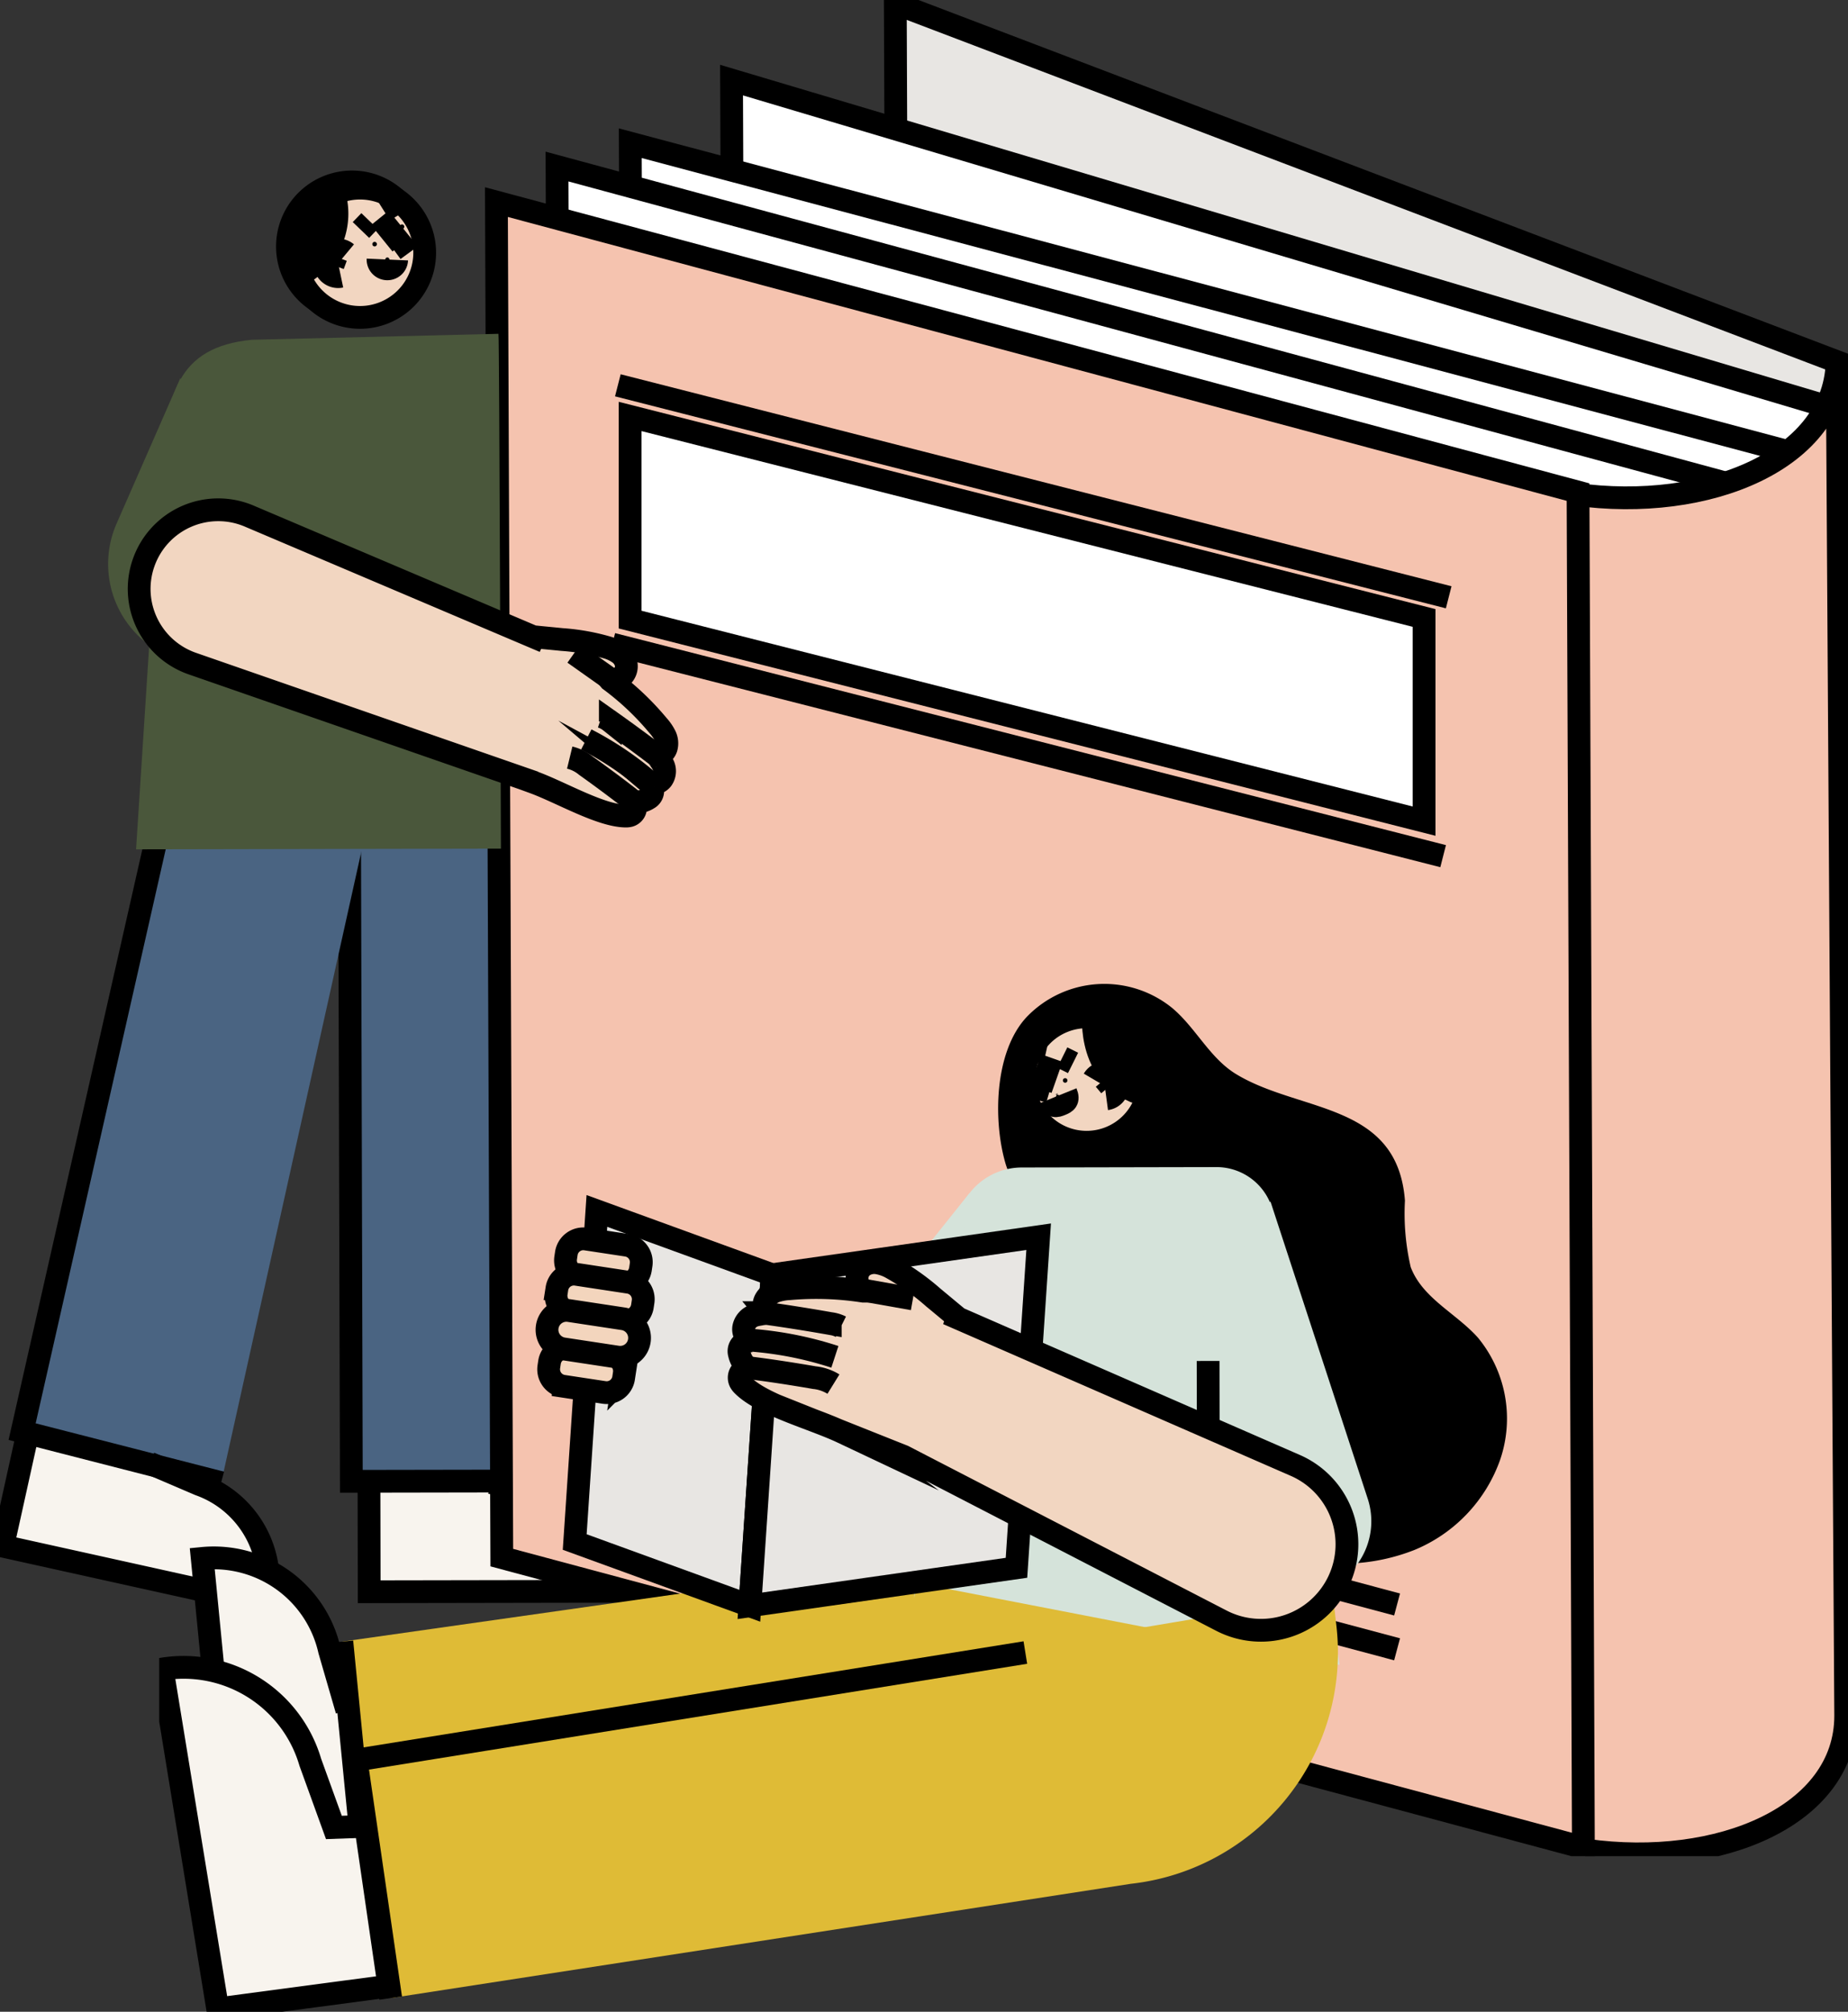 <svg xmlns="http://www.w3.org/2000/svg" xmlns:xlink="http://www.w3.org/1999/xlink" width="81.138" height="88.332" viewBox="0 0 81.138 88.332">
  <rect x="0" y="0" width="81.138" height="88.332" fill="#333333" stroke="none"/>
  <defs>
    <clipPath id="clip-path">
      <rect id="사각형_3946" data-name="사각형 3946" width="81.138" height="81.502" fill="none"/>
    </clipPath>
    <clipPath id="clip-path-2">
      <rect id="사각형_3970" data-name="사각형 3970" width="59.165" height="45.129" fill="none"/>
    </clipPath>
  </defs>
  <g id="그룹_5304" data-name="그룹 5304" transform="translate(-40 -900.668)">
    <g id="그룹_5221" data-name="그룹 5221" transform="translate(40 900.668)">
      <rect id="사각형_3945" data-name="사각형 3945" width="27.894" height="8.647" transform="translate(15.413 65.042) rotate(-90.102)" fill="#4a6482"/>
      <g id="그룹_5152" data-name="그룹 5152">
        <g id="그룹_5151" data-name="그룹 5151" clip-path="url(#clip-path)">
          <path id="패스_3896" data-name="패스 3896" d="M264.723,321.77l.009,4.879,11.444-.02a4.394,4.394,0,0,0-3.861-4.354l-2.264-.42" transform="translate(-248.523 -256.759)" fill="#f8f4ee"/>
          <path id="패스_3897" data-name="패스 3897" d="M264.723,321.77l.009,4.879,11.444-.02a4.394,4.394,0,0,0-3.861-4.354l-2.264-.42" transform="translate(-248.523 -256.759)" fill="none" stroke="#000" stroke-miterlimit="10" stroke-width="1"/>
          <path id="패스_3898" data-name="패스 3898" d="M282.44,183.862l.076,27.894,8.647-.015" transform="translate(-267.09 -146.714)" fill="none" stroke="#000" stroke-miterlimit="10" stroke-width="1"/>
          <path id="패스_3899" data-name="패스 3899" d="M.843,60.245,42.314,76.028,42.079,16.51.608.727Z" transform="translate(38.701 -0.58)" fill="#e8e6e3"/>
          <path id="패스_3900" data-name="패스 3900" d="M.843,60.245,42.314,76.028,42.079,16.51.608.727Z" transform="translate(38.701 -0.58)" fill="none" stroke="#000" stroke-miterlimit="10" stroke-width="1"/>
          <path id="패스_3901" data-name="패스 3901" d="M52.95,31.715,4.927,17.407l.235,59.518" transform="translate(27.192 -13.89)" fill="#fff"/>
          <path id="패스_3902" data-name="패스 3902" d="M52.95,31.715,4.927,17.407l.235,59.518" transform="translate(27.192 -13.89)" fill="none" stroke="#000" stroke-miterlimit="10" stroke-width="1"/>
          <path id="패스_3903" data-name="패스 3903" d="M64.621,44.61,13.981,31.122l.235,59.517" transform="translate(13.692 -24.834)" fill="#fff"/>
          <path id="패스_3904" data-name="패스 3904" d="M64.621,44.61,13.981,31.122l.235,59.517" transform="translate(13.692 -24.834)" fill="none" stroke="#000" stroke-miterlimit="10" stroke-width="1"/>
          <path id="패스_3905" data-name="패스 3905" d="M77.847,50.08l-51.321-13.9.235,59.517" transform="translate(-2.069 -28.867)" fill="#fff"/>
          <path id="패스_3906" data-name="패스 3906" d="M77.847,50.08l-51.321-13.9.235,59.517" transform="translate(-2.069 -28.867)" fill="none" stroke="#000" stroke-miterlimit="10" stroke-width="1"/>
          <path id="패스_3907" data-name="패스 3907" d="M.5,83.95c5.854.823,11.526-1.554,11.526-5.934l.375,59.57c0,4.38-5.545,6.728-11.4,5.905" transform="translate(68.636 -62.253)" fill="#f5c3af"/>
          <path id="패스_3908" data-name="패스 3908" d="M.5,83.95c5.854.823,11.526-1.554,11.526-5.934l.375,59.57c0,4.38-5.545,6.728-11.4,5.905" transform="translate(68.636 -62.253)" fill="none" stroke="#000" stroke-miterlimit="10" stroke-width="1"/>
          <path id="패스_3909" data-name="패스 3909" d="M57.736,103.441l47.488,12.733-.235-59.518L57.5,43.923Z" transform="translate(-35.704 -35.049)" fill="#f5c3af"/>
          <path id="패스_3910" data-name="패스 3910" d="M57.736,103.441l47.488,12.733-.235-59.518L57.5,43.923Z" transform="translate(-35.704 -35.049)" fill="none" stroke="#000" stroke-miterlimit="10" stroke-width="1"/>
          <path id="패스_3911" data-name="패스 3911" d="M322.406,203.98l8.741,2.243,6.286-28.311-8.882-1.06Z" transform="translate(-321.435 -141.12)" fill="#4a6482"/>
          <path id="패스_3912" data-name="패스 3912" d="M344.335,311.613l-1.09,4.928L354.8,319.1a4.546,4.546,0,0,0-2.918-5.265L349.7,312.9" transform="translate(-343.125 -248.654)" fill="#f8f4ee"/>
          <path id="패스_3913" data-name="패스 3913" d="M344.335,311.613l-1.09,4.928L354.8,319.1a4.546,4.546,0,0,0-2.918-5.265L349.7,312.9" transform="translate(-343.125 -248.654)" fill="none" stroke="#000" stroke-miterlimit="10" stroke-width="1"/>
          <path id="패스_3914" data-name="패스 3914" d="M359.663,176.852l-6.145,27.128,8.741,2.242" transform="translate(-352.547 -141.12)" fill="none" stroke="#000" stroke-miterlimit="10" stroke-width="1"/>
          <path id="패스_3915" data-name="패스 3915" d="M293.468,83.825l-.732,11.354,16.019-.031s-.065-22.605-.108-22.605l-10.831.262c-3.288.325-3.774,2.417-3.981,5.917Z" transform="translate(-286.762 -57.886)" fill="#4a573b"/>
          <path id="패스_3916" data-name="패스 3916" d="M308.586,40.249a3.336,3.336,0,1,0,3.48-3.184,3.336,3.336,0,0,0-3.48,3.184" transform="translate(-296.462 -29.573)"/>
          <path id="패스_3917" data-name="패스 3917" d="M309.309,43.592a2.838,2.838,0,1,0,2.961-2.709,2.838,2.838,0,0,0-2.961,2.709" transform="translate(-296.336 -32.62)" fill="#f2d6c1"/>
          <path id="패스_3918" data-name="패스 3918" d="M309.309,43.592a2.838,2.838,0,1,0,2.961-2.709A2.838,2.838,0,0,0,309.309,43.592Z" transform="translate(-296.336 -32.62)" fill="none" stroke="#000" stroke-miterlimit="10" stroke-width="1"/>
          <path id="패스_3919" data-name="패스 3919" d="M314.38,47.349l.939,1.16-.33.241" transform="translate(-297.698 -37.782)" fill="none" stroke="#000" stroke-miterlimit="10" stroke-width="1"/>
          <line id="선_770" data-name="선 770" x1="0.378" y2="0.392" transform="translate(15.848 9.706)" fill="none" stroke="#000" stroke-miterlimit="10" stroke-width="1"/>
          <line id="선_771" data-name="선 771" y1="0.269" x2="0.427" transform="translate(16.855 8.986)" fill="none" stroke="#000" stroke-miterlimit="10" stroke-width="1"/>
          <path id="패스_3920" data-name="패스 3920" d="M313.7,48.88a.1.1,0,1,0,.107-.1.1.1,0,0,0-.107.1" transform="translate(-296.149 -38.926)"/>
          <path id="패스_3921" data-name="패스 3921" d="M319.667,52.673a.1.1,0,1,0,.107-.1.1.1,0,0,0-.107.1" transform="translate(-303.319 -41.953)"/>
          <path id="패스_3922" data-name="패스 3922" d="M315.4,56.308a.409.409,0,1,0,.818.036" transform="translate(-298.802 -44.931)" fill="none" stroke="#000" stroke-miterlimit="10" stroke-width="1"/>
          <path id="패스_3923" data-name="패스 3923" d="M326.109,45.678a3.528,3.528,0,0,0,2.107-4.066,1.376,1.376,0,0,0-1.926.461c-.715,1.19-.18,3.6-.18,3.6" transform="translate(-313.013 -33.028)"/>
          <path id="패스_3924" data-name="패스 3924" d="M327.213,54.463a.585.585,0,1,0-.255,1.022" transform="translate(-311.992 -43.35)" fill="#f2d6c1"/>
          <path id="패스_3925" data-name="패스 3925" d="M327.213,54.463a.585.585,0,1,0-.255,1.022" transform="translate(-311.992 -43.35)" fill="none" stroke="#000" stroke-miterlimit="10" stroke-width="1"/>
          <line id="선_772" data-name="선 772" x1="0.133" y2="0.36" transform="translate(14.623 11.279)" fill="none" stroke="#000" stroke-miterlimit="10" stroke-width="1"/>
          <path id="패스_3926" data-name="패스 3926" d="M339.288,82.167l-2.8,6.389a4.416,4.416,0,0,0,3.679,6.174l4.434.368" transform="translate(-331.369 -65.566)" fill="#4a573b"/>
          <line id="선_773" data-name="선 773" x1="36.479" y1="9.308" transform="translate(27.127 16.918)" fill="none" stroke="#000" stroke-miterlimit="10" stroke-width="1"/>
          <line id="선_774" data-name="선 774" x1="36.479" y1="9.308" transform="translate(26.883 28.284)" fill="none" stroke="#000" stroke-miterlimit="10" stroke-width="1"/>
          <line id="선_775" data-name="선 775" x1="7.292" y1="1.946" transform="translate(54.048 70.472)" fill="none" stroke="#000" stroke-miterlimit="10" stroke-width="1"/>
          <line id="선_776" data-name="선 776" x1="7.292" y1="1.946" transform="translate(54.048 68.504)" fill="none" stroke="#000" stroke-miterlimit="10" stroke-width="1"/>
          <path id="패스_3927" data-name="패스 3927" d="M92.12,99.42l34.862,8.85V99.349L92.12,90.5Z" transform="translate(-64.456 -72.215)" fill="#fff"/>
          <path id="패스_3928" data-name="패스 3928" d="M92.12,99.42l34.862,8.85V99.349L92.12,90.5Z" transform="translate(-64.456 -72.215)" fill="none" stroke="#000" stroke-miterlimit="10" stroke-width="1"/>
          <path id="패스_3929" data-name="패스 3929" d="M256.864,113.125a3.472,3.472,0,0,1,4.67-2.052l12.475,5.3.006-.013c.4.042.811.078,1.216.12a9.483,9.483,0,0,1,2,.353,1.743,1.743,0,0,1,.516.249.776.776,0,0,1,.309.469.6.6,0,0,1-.728.688l.02.025a12.1,12.1,0,0,1,2.108,1.993,2.02,2.02,0,0,1,.308.448.746.746,0,0,1,.052.531.464.464,0,0,1-.393.329l-.054,0c.049,0,.081.05.105.093.063.11.149.205.2.319a.615.615,0,0,1-.045.639.476.476,0,0,1-.6.124l.027.023a.328.328,0,0,1,.129.2.379.379,0,0,1-.164.5,1,1,0,0,1-.6.152l-.019.037a.365.365,0,0,1-.2.561.589.589,0,0,1-.165.018c-1.1-.009-2.852-1.045-4.047-1.481l.04.006-15.006-5.213A3.472,3.472,0,0,1,256.864,113.125Z" transform="translate(-250.564 -88.4)" fill="#f2d6c1"/>
          <path id="패스_3930" data-name="패스 3930" d="M256.864,113.125a3.472,3.472,0,0,1,4.67-2.052l12.475,5.3.006-.013c.4.042.811.078,1.216.12a9.483,9.483,0,0,1,2,.353,1.743,1.743,0,0,1,.516.249.776.776,0,0,1,.309.469.6.6,0,0,1-.728.688l.02.025a12.1,12.1,0,0,1,2.108,1.993,2.02,2.02,0,0,1,.308.448.746.746,0,0,1,.052.531.464.464,0,0,1-.393.329l-.054,0c.049,0,.081.05.105.093.063.11.149.205.2.319a.615.615,0,0,1-.045.639.476.476,0,0,1-.6.124l.027.023a.328.328,0,0,1,.129.2.379.379,0,0,1-.164.5,1,1,0,0,1-.6.152l-.019.037a.365.365,0,0,1-.2.561.589.589,0,0,1-.165.018c-1.1-.009-2.852-1.045-4.047-1.481l.04.006-15.006-5.213A3.472,3.472,0,0,1,256.864,113.125Z" transform="translate(-250.564 -88.4)" fill="none" stroke="#000" stroke-miterlimit="10" stroke-width="1"/>
          <path id="패스_3931" data-name="패스 3931" d="M268.15,141.993l1.758,1.244" transform="translate(-242.947 -113.304)" fill="#f2d6c1"/>
          <path id="패스_3932" data-name="패스 3932" d="M268.15,141.993l1.758,1.244" transform="translate(-242.947 -113.304)" fill="none" stroke="#000" stroke-miterlimit="10" stroke-width="1"/>
          <path id="패스_3933" data-name="패스 3933" d="M260.409,157.634c-.678-.526-1.562-1.175-2.262-1.67a1.274,1.274,0,0,0-.383-.209" transform="translate(-231.35 -124.286)" fill="#f2d6c1"/>
          <path id="패스_3934" data-name="패스 3934" d="M260.409,157.634c-.678-.526-1.562-1.175-2.262-1.67a1.274,1.274,0,0,0-.383-.209" transform="translate(-231.35 -124.286)" fill="none" stroke="#000" stroke-miterlimit="10" stroke-width="1"/>
          <path id="패스_3935" data-name="패스 3935" d="M262.316,162.793a14.083,14.083,0,0,0-3.006-2.081" transform="translate(-233.57 -128.241)" fill="#f2d6c1"/>
          <path id="패스_3936" data-name="패스 3936" d="M262.316,162.793a14.083,14.083,0,0,0-3.006-2.081" transform="translate(-233.57 -128.241)" fill="none" stroke="#000" stroke-miterlimit="10" stroke-width="1"/>
          <path id="패스_3937" data-name="패스 3937" d="M265.7,166.768c-.688-.56-1.622-1.251-2.344-1.766a1.77,1.77,0,0,0-.712-.357" transform="translate(-237.63 -131.38)" fill="#f2d6c1"/>
          <path id="패스_3938" data-name="패스 3938" d="M265.7,166.768c-.688-.56-1.622-1.251-2.344-1.766a1.77,1.77,0,0,0-.712-.357" transform="translate(-237.63 -131.38)" fill="none" stroke="#000" stroke-miterlimit="10" stroke-width="1"/>
        </g>
      </g>
    </g>
    <g id="그룹_5222" data-name="그룹 5222" transform="translate(46.99 943.872)">
      <path id="패스_4311" data-name="패스 4311" d="M36.331,119.743l-1-10.2,36.461-5.18,1,10.2Z" transform="translate(-27.312 -80.664)" fill="#dfbb36"/>
      <g id="그룹_5182" data-name="그룹 5182" transform="translate(0 0)">
        <g id="그룹_5181" data-name="그룹 5181" clip-path="url(#clip-path-2)">
          <path id="패스_4312" data-name="패스 4312" d="M15.395,123.93l-5.757.562-1.318-13.5a5.21,5.21,0,0,1,5.59,4.045l.76,2.622" transform="translate(-6.431 -85.768)" fill="#f8f4ee"/>
          <path id="패스_4313" data-name="패스 4313" d="M15.395,123.93l-5.757.562-1.318-13.5a5.21,5.21,0,0,1,5.59,4.045l.76,2.622" transform="translate(-6.431 -85.768)" fill="none" stroke="#000" stroke-miterlimit="10" stroke-width="1"/>
          <path id="패스_4314" data-name="패스 4314" d="M69.082,132.471l-32.751,4.905-1-10.2" transform="translate(-27.312 -98.298)" fill="none" stroke="#000" stroke-miterlimit="10" stroke-width="1"/>
          <path id="패스_4315" data-name="패스 4315" d="M171.531,17.823c-2.967-.651-5.105-3.2-6.8-5.718a16.039,16.039,0,0,1-2.161-4.139c-.578-1.874-.543-4.988.916-6.528a4.727,4.727,0,0,1,6.356-.4c1.044.863,1.655,2.2,2.812,2.911,2.8,1.713,7.1,1.218,7.428,5.565a10.427,10.427,0,0,0,.253,2.917c.517,1.369,1.984,2.02,2.946,3.092a5.586,5.586,0,0,1,.976,5.382,6.7,6.7,0,0,1-3.768,3.951,8.64,8.64,0,0,1-5.4.3" transform="translate(-125.387 0)"/>
          <path id="패스_4316" data-name="패스 4316" d="M172.511,8.073a2.753,2.753,0,1,1-3.587-1.514,2.753,2.753,0,0,1,3.587,1.514" transform="translate(-129.242 -4.913)" fill="#f2d6c1"/>
          <path id="패스_4317" data-name="패스 4317" d="M172.511,8.073a2.753,2.753,0,1,1-3.587-1.514A2.753,2.753,0,0,1,172.511,8.073Z" transform="translate(-129.242 -4.913)" fill="none" stroke="#000" stroke-miterlimit="10" stroke-width="1"/>
          <path id="패스_4318" data-name="패스 4318" d="M178.451,5.561s-.358,3.226,2.607,4.065l1.435-.279-.025-2.4-.888-1.125-1.126-.295Z" transform="translate(-137.923 -4.269)"/>
          <path id="패스_4319" data-name="패스 4319" d="M146.009,54.348l0-.692,18.67,3.616-2.855-19.507a2.554,2.554,0,0,0-2.55-2.348l-8.545.017a2.9,2.9,0,0,0-2.881,2.58Z" transform="translate(-112.856 -27.376)" fill="#d5e3da"/>
          <path id="패스_4320" data-name="패스 4320" d="M180.693,17.506a.568.568,0,1,1,.565.851" transform="translate(-139.667 -13.315)" fill="#f2d6c1"/>
          <path id="패스_4321" data-name="패스 4321" d="M180.693,17.506a.568.568,0,1,1,.565.851" transform="translate(-139.667 -13.315)" fill="none" stroke="#000" stroke-miterlimit="10" stroke-width="1"/>
          <line id="선_842" data-name="선 842" x2="0.239" y2="0.286" transform="translate(41.506 4.192)" fill="none" stroke="#000" stroke-miterlimit="10" stroke-width="1"/>
          <path id="패스_4322" data-name="패스 4322" d="M170.963,14.323l-.481,1.365.38.113" transform="translate(-131.774 -11.071)" fill="none" stroke="#000" stroke-miterlimit="10" stroke-width="1"/>
          <line id="선_843" data-name="선 843" x2="0.473" y2="0.235" transform="translate(39.65 3.232)" fill="none" stroke="#000" stroke-miterlimit="10" stroke-width="1"/>
          <line id="선_844" data-name="선 844" x1="0.478" y1="0.106" transform="translate(38.451 2.917)" fill="none" stroke="#000" stroke-miterlimit="10" stroke-width="1"/>
          <path id="패스_4323" data-name="패스 4323" d="M169,16.921a.1.1,0,1,1-.129-.054.1.1,0,0,1,.129.054" transform="translate(-130.478 -13.032)"/>
          <path id="패스_4324" data-name="패스 4324" d="M174.945,18.28a.1.1,0,1,1-.13-.054.1.1,0,0,1,.13.054" transform="translate(-135.076 -14.082)"/>
          <path id="패스_4325" data-name="패스 4325" d="M172.83,21c.145.357-.015.435-.218.518s-.372.139-.518-.218" transform="translate(-133.02 -16.232)" fill="none" stroke="#000" stroke-miterlimit="10" stroke-width="1"/>
          <path id="패스_4326" data-name="패스 4326" d="M130,40.441,126.758,44.5l-4.6,6.606,6.107,3.48Z" transform="translate(-94.424 -31.259)" fill="#d5e3da"/>
          <path id="패스_4327" data-name="패스 4327" d="M194.331,42.05l4.263,13.029a3.19,3.19,0,0,1-2.85,4.2l-5.142.01a2.3,2.3,0,0,1-2.3-2.292l-.009-4.52Z" transform="translate(-145.541 -32.502)" fill="#d5e3da"/>
          <line id="선_845" data-name="선 845" x2="0.007" y2="3.857" transform="translate(46.053 16.553)" fill="none" stroke="#000" stroke-miterlimit="10" stroke-width="1"/>
          <path id="패스_4328" data-name="패스 4328" d="M88.042,61.243l-7.691-2.8.974-14.537,7.691,2.8Z" transform="translate(-62.108 -33.94)" fill="#e8e6e3"/>
          <path id="패스_4329" data-name="패스 4329" d="M88.042,61.243l-7.691-2.8.974-14.537,7.691,2.8Z" transform="translate(-62.108 -33.94)" fill="none" stroke="#000" stroke-miterlimit="10" stroke-width="1"/>
          <path id="패스_4330" data-name="패스 4330" d="M114.223,65.083l11.705-1.668.974-14.537L115.2,50.546Z" transform="translate(-88.289 -37.78)" fill="#e8e6e3"/>
          <path id="패스_4331" data-name="패스 4331" d="M114.223,65.083l11.705-1.668.974-14.537L115.2,50.546Z" transform="translate(-88.289 -37.78)" fill="none" stroke="#000" stroke-miterlimit="10" stroke-width="1"/>
          <path id="패스_4332" data-name="패스 4332" d="M81,51.263l-1.8-.273a.753.753,0,0,1-.629-.854l.03-.2a.752.752,0,0,1,.854-.629l1.8.273a.752.752,0,0,1,.629.854l-.03.2a.752.752,0,0,1-.854.629" transform="translate(-60.725 -38.108)" fill="#f3d5bd"/>
          <path id="패스_4333" data-name="패스 4333" d="M81,51.263l-1.8-.273a.753.753,0,0,1-.629-.854l.03-.2a.752.752,0,0,1,.854-.629l1.8.273a.752.752,0,0,1,.629.854l-.03.2A.752.752,0,0,1,81,51.263Z" transform="translate(-60.725 -38.108)" fill="none" stroke="#000" stroke-miterlimit="10" stroke-width="1"/>
          <path id="패스_4334" data-name="패스 4334" d="M77.75,72.317l-1.8-.273a.753.753,0,0,1-.629-.854l.03-.2a.752.752,0,0,1,.854-.629l1.8.273a.752.752,0,0,1,.629.854l-.03.2a.752.752,0,0,1-.854.629" transform="translate(-58.214 -54.381)" fill="#f3d5bd"/>
          <path id="패스_4335" data-name="패스 4335" d="M77.75,72.317l-1.8-.273a.753.753,0,0,1-.629-.854l.03-.2a.752.752,0,0,1,.854-.629l1.8.273a.752.752,0,0,1,.629.854l-.03.2A.752.752,0,0,1,77.75,72.317Z" transform="translate(-58.214 -54.381)" fill="none" stroke="#000" stroke-miterlimit="10" stroke-width="1"/>
          <path id="패스_4336" data-name="패스 4336" d="M79.664,58.167l-2.3-.35a.753.753,0,0,1-.629-.854l.03-.2a.752.752,0,0,1,.854-.629l2.3.35a.752.752,0,0,1,.629.854l-.03.2a.752.752,0,0,1-.854.629" transform="translate(-59.303 -43.385)" fill="#f3d5bd"/>
          <path id="패스_4337" data-name="패스 4337" d="M79.664,58.167l-2.3-.35a.753.753,0,0,1-.629-.854l.03-.2a.752.752,0,0,1,.854-.629l2.3.35a.752.752,0,0,1,.629.854l-.03.2A.752.752,0,0,1,79.664,58.167Z" transform="translate(-59.303 -43.385)" fill="none" stroke="#000" stroke-miterlimit="10" stroke-width="1"/>
          <path id="패스_4338" data-name="패스 4338" d="M78.127,65.151l-2.559-.389a.753.753,0,0,1-.629-.854l.03-.2a.752.752,0,0,1,.854-.629l2.559.389a.752.752,0,0,1,.629.854l-.03.2a.752.752,0,0,1-.854.629" transform="translate(-57.917 -48.753)" fill="#f3d5bd"/>
          <path id="사각형_3969" data-name="사각형 3969" d="M.849,0h0A.849.849,0,0,1,1.7.849V3.24a.849.849,0,0,1-.849.849h0A.849.849,0,0,1,0,3.239V.849A.849.849,0,0,1,.849,0Z" transform="matrix(0.15, -0.989, 0.989, 0.15, 16.909, 15.896)" fill="none" stroke="#000" stroke-miterlimit="10" stroke-width="1"/>
          <path id="패스_4339" data-name="패스 4339" d="M11.648,146l-8.636,1.15L.574,132.23a5.8,5.8,0,0,1,6.505,4.094l1.035,2.86,3.51-.126" transform="translate(-0.444 -102.148)" fill="#f8f4ee"/>
          <path id="패스_4340" data-name="패스 4340" d="M11.648,146l-8.636,1.15L.574,132.23a5.8,5.8,0,0,1,6.505,4.094l1.035,2.86,3.51-.126" transform="translate(-0.444 -102.148)" fill="none" stroke="#000" stroke-miterlimit="10" stroke-width="1"/>
          <path id="패스_4341" data-name="패스 4341" d="M80.752,118.268l.157,1.386a10.217,10.217,0,0,1-9.039,11.272l-32.488,5.018L37.8,125.494Z" transform="translate(-29.217 -91.415)" fill="#dfbb36"/>
          <path id="패스_4342" data-name="패스 4342" d="M67.465,129.292l-29.383,4.724L39.6,144.464" transform="translate(-29.436 -99.936)" fill="none" stroke="#000" stroke-miterlimit="10" stroke-width="1"/>
          <path id="패스_4343" data-name="패스 4343" d="M119.346,62.416l-2.726-1.087.036.027c-1.285-.607-3.486-1.187-4.354-2.051a.657.657,0,0,1-.116-.145.408.408,0,0,1,.292-.6l.014-.044a1.113,1.113,0,0,1-.348-.593.423.423,0,0,1,.265-.521.368.368,0,0,1,.259-.054l.039,0a.531.531,0,0,1-.376-.577.687.687,0,0,1,.472-.538c.134-.044.277-.052.414-.088.053-.014.119-.029.157.011l-.039-.047a.519.519,0,0,1-.048-.571.833.833,0,0,1,.462-.375,2.244,2.244,0,0,1,.6-.107,13.5,13.5,0,0,1,3.237.109l.036,0a.671.671,0,0,1-.025-1.119.867.867,0,0,1,.616-.123,1.949,1.949,0,0,1,.6.215,10.59,10.59,0,0,1,1.85,1.311c.351.289.7.583,1.05.871l-.005.015,14.845,6.481a3.777,3.777,0,1,1-3.247,6.816Z" transform="translate(-86.67 -41.676)" fill="#f2d6c1"/>
          <path id="패스_4344" data-name="패스 4344" d="M119.346,62.416l-2.726-1.087.036.027c-1.285-.607-3.486-1.187-4.354-2.051a.657.657,0,0,1-.116-.145.408.408,0,0,1,.292-.6l.014-.044a1.113,1.113,0,0,1-.348-.593.423.423,0,0,1,.265-.521.368.368,0,0,1,.259-.054l.039,0a.531.531,0,0,1-.376-.577.687.687,0,0,1,.472-.538c.134-.044.277-.052.414-.088.053-.014.119-.029.157.011l-.039-.047a.519.519,0,0,1-.048-.571.833.833,0,0,1,.462-.375,2.244,2.244,0,0,1,.6-.107,13.5,13.5,0,0,1,3.237.109l.036,0a.671.671,0,0,1-.025-1.119.867.867,0,0,1,.616-.123,1.949,1.949,0,0,1,.6.215,10.59,10.59,0,0,1,1.85,1.311c.351.289.7.583,1.05.871l-.005.015,14.845,6.481a3.777,3.777,0,1,1-3.247,6.816Z" transform="translate(-86.67 -41.676)" fill="none" stroke="#000" stroke-miterlimit="10" stroke-width="1"/>
          <path id="패스_4345" data-name="패스 4345" d="M137.682,59.481l-2.368-.419" transform="translate(-104.591 -45.652)" fill="#f2d6c1"/>
          <path id="패스_4346" data-name="패스 4346" d="M137.682,59.481l-2.368-.419" transform="translate(-104.591 -45.652)" fill="none" stroke="#000" stroke-miterlimit="10" stroke-width="1"/>
          <path id="패스_4347" data-name="패스 4347" d="M116.111,63.534c.95.125,2.159.318,3.1.485a1.425,1.425,0,0,1,.467.14" transform="translate(-89.748 -49.109)" fill="#f2d6c1"/>
          <path id="패스_4348" data-name="패스 4348" d="M116.111,63.534c.95.125,2.159.318,3.1.485a1.425,1.425,0,0,1,.467.14" transform="translate(-89.748 -49.109)" fill="none" stroke="#000" stroke-miterlimit="10" stroke-width="1"/>
          <path id="패스_4349" data-name="패스 4349" d="M112.982,68.79a15.733,15.733,0,0,1,4.013.753" transform="translate(-87.329 -53.171)" fill="#f2d6c1"/>
          <path id="패스_4350" data-name="패스 4350" d="M112.982,68.79a15.733,15.733,0,0,1,4.013.753" transform="translate(-87.329 -53.171)" fill="none" stroke="#000" stroke-miterlimit="10" stroke-width="1"/>
          <path id="패스_4351" data-name="패스 4351" d="M112.388,74.038c.984.106,2.268.306,3.243.475a1.98,1.98,0,0,1,.842.285" transform="translate(-86.87 -57.228)" fill="#f2d6c1"/>
          <path id="패스_4352" data-name="패스 4352" d="M112.388,74.038c.984.106,2.268.306,3.243.475a1.98,1.98,0,0,1,.842.285" transform="translate(-86.87 -57.228)" fill="none" stroke="#000" stroke-miterlimit="10" stroke-width="1"/>
        </g>
      </g>
    </g>
  </g>
</svg>
